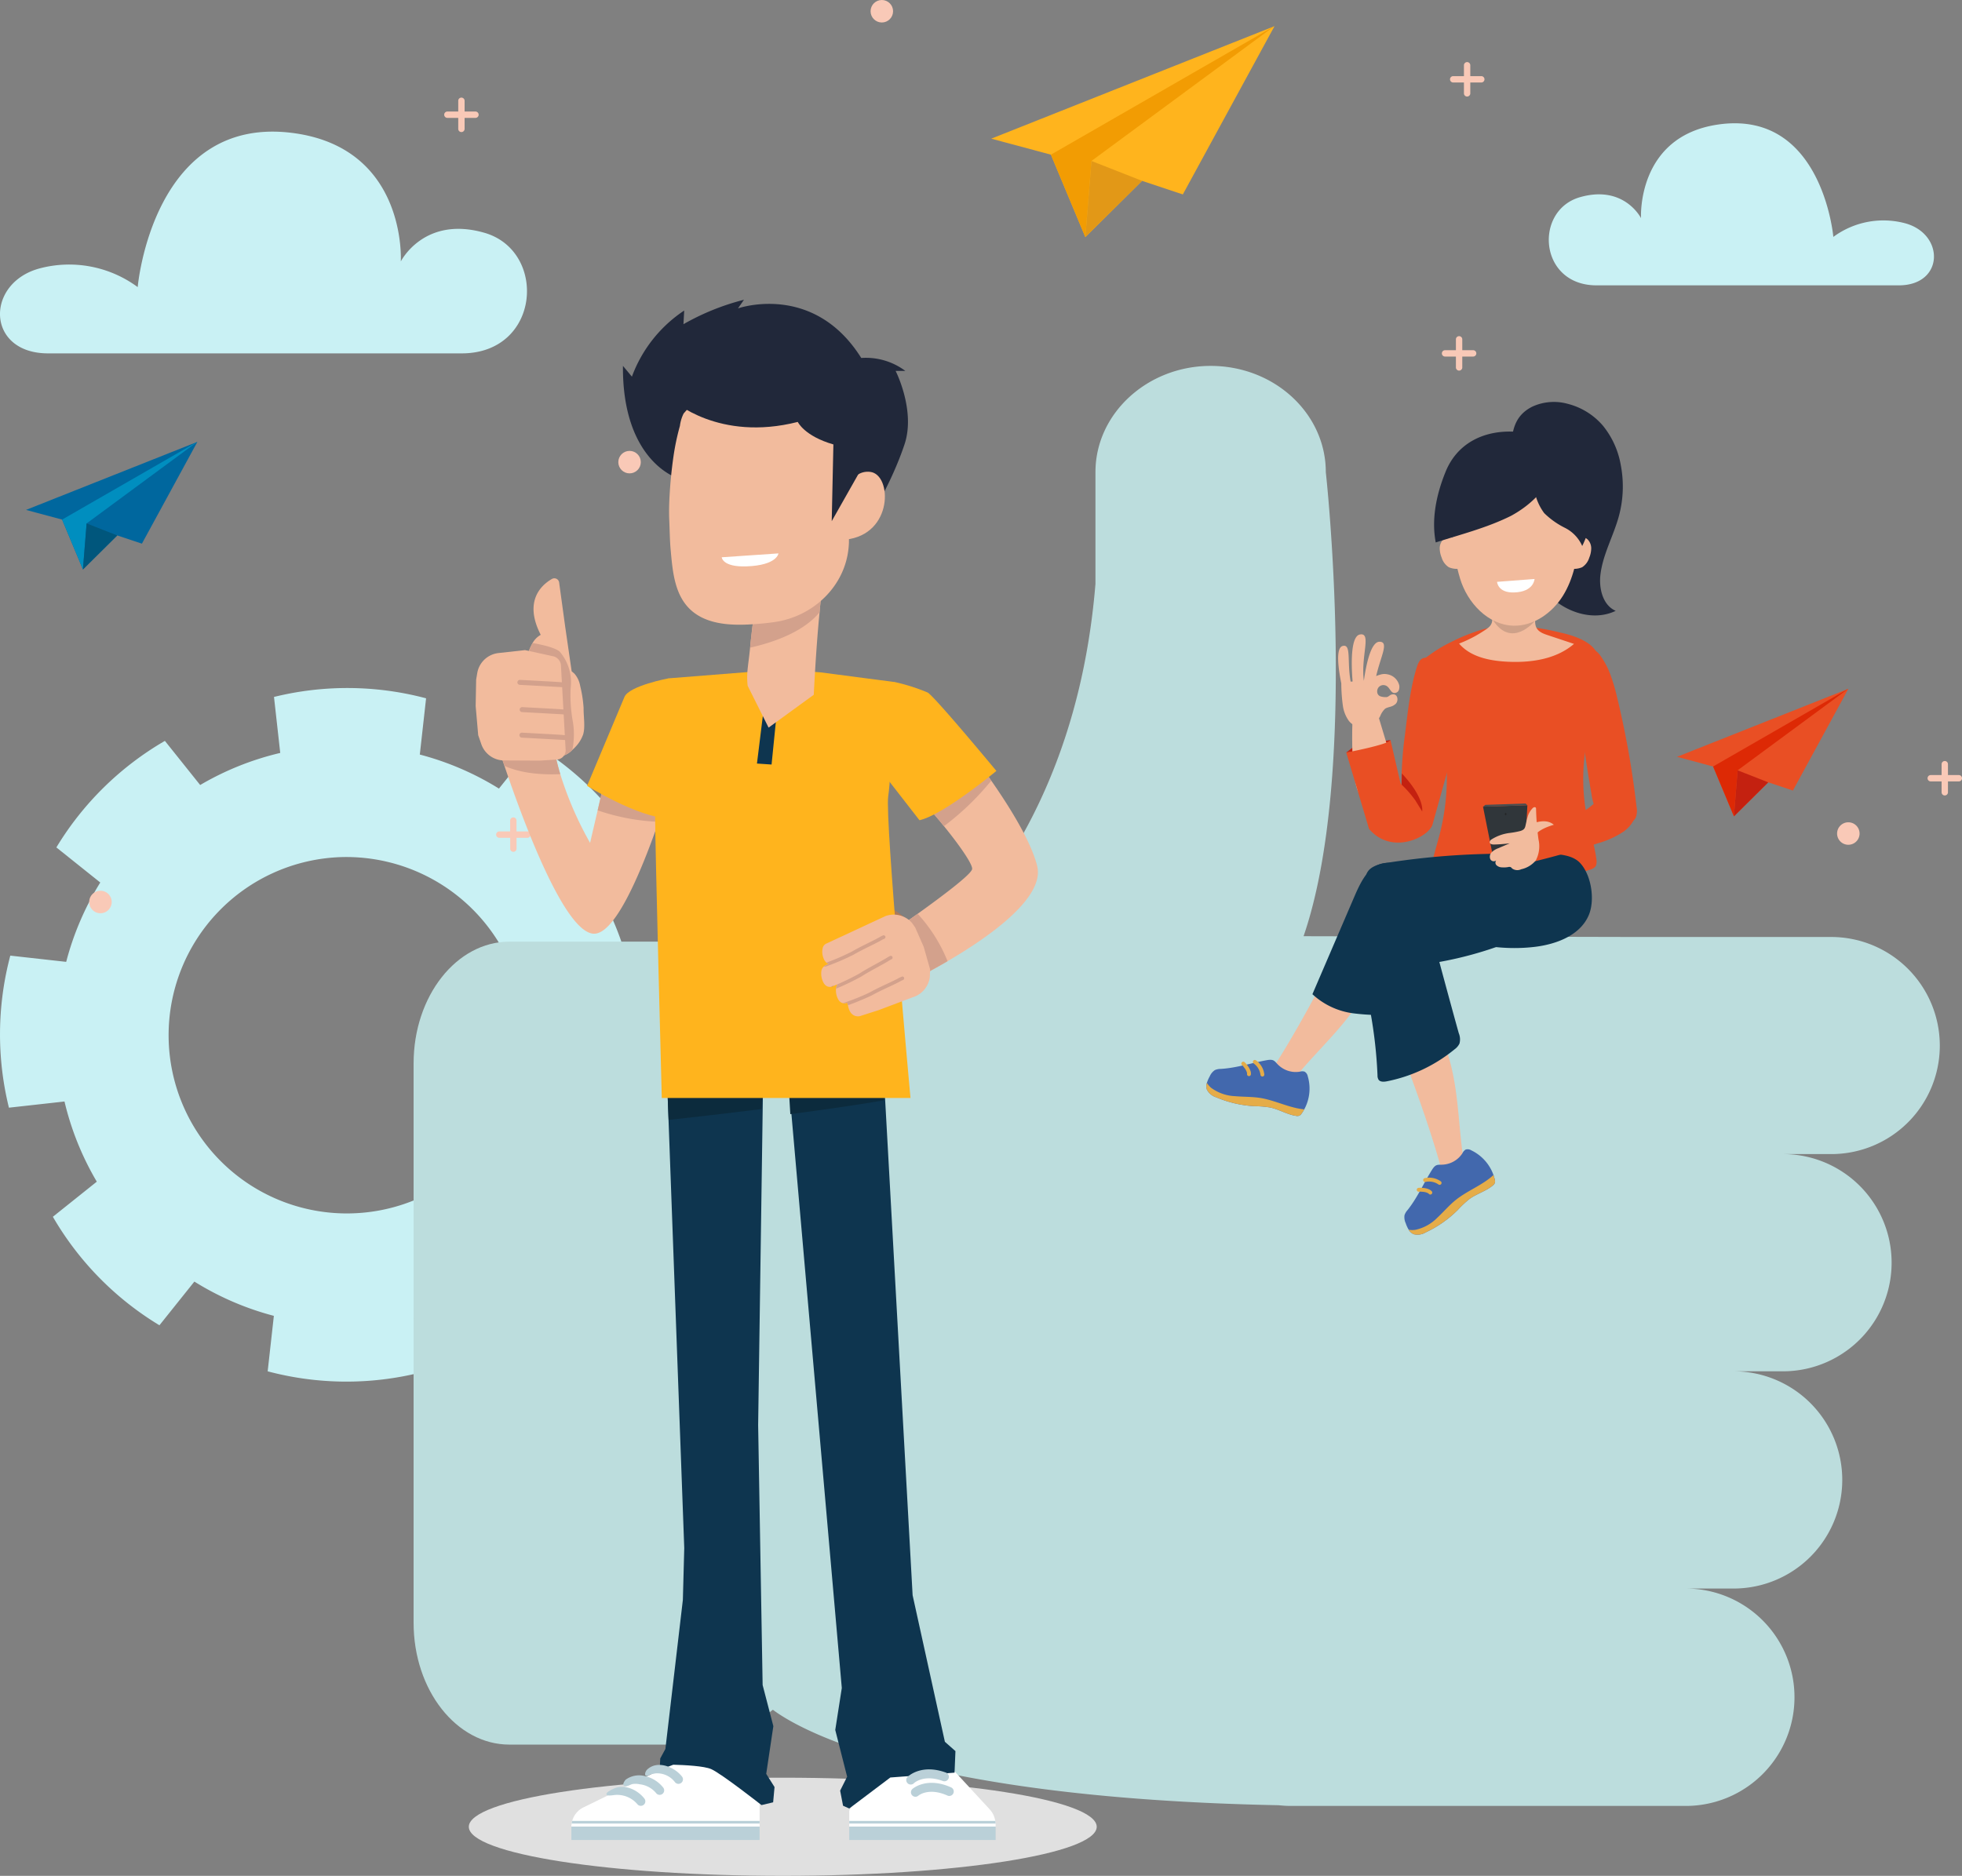 <svg xmlns="http://www.w3.org/2000/svg" width="353.814" height="338.361" viewBox="0 0 353.814 338.361">
  <rect x="0" y="0" width="353.814" height="338.361" fill="#808080" stroke="none"/>
  <g id="Group_973" data-name="Group 973" transform="translate(-81.357 -70.714)">
    <path id="Path_1762" data-name="Path 1762" d="M279.132,400.224c0,4.886-25.346,8.851-56.616,8.851S165.9,405.11,165.9,400.224s25.347-8.854,56.613-8.854S279.132,395.335,279.132,400.224Z" fill="#e0e0e0"/>
    <g id="Group_931" data-name="Group 931">
      <path id="Path_1763" data-name="Path 1763" d="M204.6,271.654a55.248,55.248,0,0,0,.249-27.428L194.8,245.347a51.978,51.978,0,0,0-5.851-14.417l7.981-6.379a55.252,55.252,0,0,0-19.219-19.57l-6.375,7.975a52.052,52.052,0,0,0-14.273-6.137l1.132-10.145a55.248,55.248,0,0,0-27.428-.249l1.126,10.1a51.965,51.965,0,0,0-14.438,5.787l-6.363-7.96a55.261,55.261,0,0,0-19.57,19.218l7.916,6.328a52.02,52.02,0,0,0-6.145,14.313l-10.078-1.124a55.248,55.248,0,0,0-.249,27.428L92.987,269.4a51.981,51.981,0,0,0,5.825,14.46l-7.922,6.332a55.244,55.244,0,0,0,19.219,19.571l6.3-7.88a52.052,52.052,0,0,0,14.334,6.181l-1.116,10.006a55.248,55.248,0,0,0,27.428.249l-1.11-9.958a52,52,0,0,0,14.5-5.829l6.284,7.861A55.252,55.252,0,0,0,196.3,291.17l-7.855-6.279a52.025,52.025,0,0,0,6.121-14.357ZM176.038,258.5a32.146,32.146,0,1,1-33.179-33.184A32.259,32.259,0,0,1,176.038,258.5Z" fill="#c9f1f4"/>
      <g id="Group_930" data-name="Group 930">
        <path id="Path_1764" data-name="Path 1764" d="M143.891,297.3A39.926,39.926,0,0,1,104,256.066a39.976,39.976,0,0,1,38.6-38.6,39.927,39.927,0,0,1,41.207,41.214l-.353-.011.353.011a39.97,39.97,0,0,1-38.594,38.594Q144.553,297.295,143.891,297.3Zm.04-79.144q-.649,0-1.3.021a39.268,39.268,0,0,0-37.917,37.917,39.217,39.217,0,1,0,39.22-37.938Z" fill="#c9f1f4"/>
      </g>
    </g>
    <g id="Group_937" data-name="Group 937">
      <g id="Group_936" data-name="Group 936">
        <g id="Group_935" data-name="Group 935">
          <g id="Group_934" data-name="Group 934">
            <g id="Group_932" data-name="Group 932">
              <path id="Path_1765" data-name="Path 1765" d="M164.615,134.455H90.03c-11.246,0-11.387-12.789-1.4-15.361a20.809,20.809,0,0,1,17.559,3.406s2.708-31.432,28.383-27.741c20.24,2.909,19.064,23.115,19.064,23.115s4.166-8.316,15.085-5.169C180.109,115.987,178.874,134.455,164.615,134.455Z" fill="#c9f1f4"/>
              <path id="Path_1766" data-name="Path 1766" d="M369.262,122.184h54.513c8.219,0,8.322-9.347,1.026-11.227a15.206,15.206,0,0,0-12.833,2.49s-1.98-22.973-20.745-20.276c-14.793,2.126-13.934,16.894-13.934,16.894s-3.044-6.077-11.025-3.778C357.938,108.687,358.841,122.184,369.262,122.184Z" fill="#c9f1f4"/>
            </g>
            <g id="Group_933" data-name="Group 933">
              <path id="Path_1767" data-name="Path 1767" d="M347.014,133.882h-1.96v-1.961a.573.573,0,0,0-1.147,0v1.961h-1.96a.573.573,0,0,0,0,1.146h1.96v1.961a.573.573,0,0,0,1.147,0v-1.961h1.96a.573.573,0,0,0,0-1.146Z" fill="#f9c9b7"/>
              <path id="Path_1768" data-name="Path 1768" d="M348.459,84.447H346.5V82.486a.573.573,0,0,0-1.146,0v1.961h-1.961a.574.574,0,0,0,0,1.147h1.961v1.96a.573.573,0,0,0,1.146,0v-1.96h1.96a.574.574,0,1,0,0-1.147Z" fill="#f9c9b7"/>
              <path id="Path_1769" data-name="Path 1769" d="M176.465,220.686H174.5v-1.96a.573.573,0,1,0-1.146,0v1.96H171.4a.573.573,0,0,0,0,1.147h1.961v1.96a.573.573,0,1,0,1.146,0v-1.96h1.961a.573.573,0,0,0,0-1.147Z" fill="#f9c9b7"/>
              <path id="Path_1770" data-name="Path 1770" d="M434.6,210.517h-1.961v-1.961a.573.573,0,0,0-1.146,0v1.961h-1.961a.573.573,0,0,0,0,1.146h1.961v1.961a.573.573,0,1,0,1.146,0v-1.961H434.6a.573.573,0,0,0,0-1.146Z" fill="#f9c9b7"/>
              <path id="Path_1771" data-name="Path 1771" d="M167.1,90.833h-1.96V88.872a.574.574,0,0,0-1.147,0v1.961h-1.96a.573.573,0,0,0,0,1.146h1.96v1.96a.574.574,0,1,0,1.147,0v-1.96h1.96a.573.573,0,0,0,0-1.146Z" fill="#f9c9b7"/>
              <circle id="Ellipse_32" data-name="Ellipse 32" cx="2.028" cy="2.028" r="2.028" transform="translate(192.86 152.044)" fill="#f9c9b7"/>
              <path id="Path_1772" data-name="Path 1772" d="M333.39,284.485a2.028,2.028,0,1,1-2.028-2.028A2.028,2.028,0,0,1,333.39,284.485Z" fill="#f9c9b7"/>
              <path id="Path_1773" data-name="Path 1773" d="M101.5,233.415a2.028,2.028,0,1,1-2.028-2.028A2.027,2.027,0,0,1,101.5,233.415Z" fill="#f9c9b7"/>
              <circle id="Ellipse_33" data-name="Ellipse 33" cx="2.028" cy="2.028" r="2.028" transform="translate(238.352 70.714)" fill="#f9c9b7"/>
              <path id="Path_1774" data-name="Path 1774" d="M416.7,221.066a2.027,2.027,0,1,1-2.027-2.028A2.027,2.027,0,0,1,416.7,221.066Z" fill="#f9c9b7"/>
            </g>
          </g>
        </g>
      </g>
    </g>
    <g id="Group_941" data-name="Group 941">
      <g id="Group_940" data-name="Group 940">
        <g id="Group_939" data-name="Group 939">
          <g id="Group_938" data-name="Group 938">
            <path id="Path_1775" data-name="Path 1775" d="M431.168,259.325a19.6,19.6,0,0,0-19.524-19.6H375.959l-59.526-.141c10.069-29.287,4.011-83.715,4.011-83.715,0-10.535-9.235-19.154-20.762-19.154-11.44,0-20.777,8.619-20.777,19.154v20.155c-5.491,67.018-56.4,84.541-56.4,84.541l-2.641,117.84s16.657,16.435,92.051,17.932c.726.071,1.442.126,2.16.126h71.281a19.607,19.607,0,1,0,0-39.214h8.77a19.592,19.592,0,0,0,0-39.183h8.761a19.591,19.591,0,0,0,0-39.182h8.762A19.559,19.559,0,0,0,431.168,259.325Z" fill="#bcdddd"/>
          </g>
        </g>
      </g>
      <path id="Path_1776" data-name="Path 1776" d="M205.226,385.4H173.217c-9.54,0-17.274-9.833-17.274-21.961V262.527c0-12.129,7.734-21.961,17.274-21.961h32.009c9.54,0,24.222,9.832,24.222,21.961V363.441C229.448,375.569,214.766,385.4,205.226,385.4Z" fill="#bcdddd"/>
    </g>
    <path id="Path_1777" data-name="Path 1777" d="M220.882,169.866s-.187,3.512-6.647,3.684c-5.1.135-5.267-2.814-5.267-2.814" fill="#fff"/>
    <g id="Group_954" data-name="Group 954">
      <path id="Path_1778" data-name="Path 1778" d="M357.722,144.045a9.325,9.325,0,0,1,6.335-.493,12.336,12.336,0,0,1,6.366,3.953,15.383,15.383,0,0,1,3.2,7.023,20.488,20.488,0,0,1-.309,9.214c-.957,3.577-2.885,6.895-3.339,10.57-.313,2.532.406,5.559,2.743,6.583-3.97,1.926-8.978.309-12.055-2.854s-4.561-7.541-5.471-11.858a69.436,69.436,0,0,1-1.269-14.028C353.9,148.808,354.294,145.733,357.722,144.045Z" fill="#21283a"/>
      <g id="Group_949" data-name="Group 949">
        <g id="Group_948" data-name="Group 948">
          <g id="Group_942" data-name="Group 942">
            <path id="Path_1779" data-name="Path 1779" d="M329.325,235.068c-1.737,1.931-3.762,4.93-3.043,7.584.677,2.5,4.036,2.66,6.19,2.551a67.256,67.256,0,0,0,22.8-5.244,6.013,6.013,0,0,0,1.8-1.036,4.952,4.952,0,0,0,1.273-3.7c-.038-8.648-10.044-13.4-17.36-9.585a23.508,23.508,0,0,0-3.374,2.286,65.941,65.941,0,0,0-7.911,6.745C329.575,234.795,329.45,234.929,329.325,235.068Z" fill="#0e354f"/>
          </g>
          <g id="Group_947" data-name="Group 947">
            <g id="Group_943" data-name="Group 943">
              <path id="Path_1780" data-name="Path 1780" d="M369.17,226.819a2.135,2.135,0,0,0,.07-1.08c-.286-2.35-1.033-4.616-1.546-6.927a35.287,35.287,0,0,1,.317-16.508c.6-2.3,1.443-4.549,1.86-6.893.39-2.2.526-5.374-.781-7.336-1.279-1.919-4.366-2.832-6.478-3.289a44.894,44.894,0,0,0-8.54-1.26,19.711,19.711,0,0,0-6.821,1.2,32.348,32.348,0,0,0-4.24,1.813,24.053,24.053,0,0,0-4.1,2.5,4.091,4.091,0,0,0-1.527,1.758,3.471,3.471,0,0,0,.411,1.743c.484,1.213,1.215,2.305,1.736,3.5.046.106.089.212.13.32a41.709,41.709,0,0,1,1.421,24.432c-.464,1.859-1.058,3.685-1.463,5.558a2.313,2.313,0,0,0-.039,1.178c.243.763,1.137,1.072,1.916,1.256a49.089,49.089,0,0,0,26.612-1.21,1.827,1.827,0,0,0,.954-.561A1.051,1.051,0,0,0,369.17,226.819Z" fill="#e94f24"/>
              <path id="Path_1781" data-name="Path 1781" d="M371.713,192.265a33.411,33.411,0,0,1,1.267,4.261,161.669,161.669,0,0,1,3.5,19.719,3.527,3.527,0,0,1-.163,2,2.664,2.664,0,0,1-2.161,1.249,5.128,5.128,0,0,1-4.929-2.588,9.816,9.816,0,0,1-.883-3.021q-1.482-8.409-2.342-16.911a16.587,16.587,0,0,1,.27-6.811c.567-1.928,2.1-3.334,3.64-1.251A14.349,14.349,0,0,1,371.713,192.265Z" fill="#e94f24"/>
              <path id="Path_1782" data-name="Path 1782" d="M357.182,219.415c1.319-.461,2.853-.9,4.046-.177s1.5,2.3,1.457,3.681a1.836,1.836,0,0,1-2.094,2.05c-2.875.223-5.691-.766-8.4-1.74A.828.828,0,0,1,351.8,223c-.238-.3.027-.722.1-1.1a1.973,1.973,0,0,1,.129-.656,1.028,1.028,0,0,1,.712-.379C354.3,220.527,355.65,219.858,357.182,219.415Z" fill="#f2bb9d"/>
              <path id="Path_1783" data-name="Path 1783" d="M348.993,178.543c.257.025.741,1.207.842,1.43a7.835,7.835,0,0,1,.557,1.781c.317,1.711-.5,2.146-1.841,3a22.9,22.9,0,0,1-4.07,2.046c2.011,2.366,5.35,3.076,8.45,3.258,4.328.253,8.986-.37,12.271-3.2l-4.874-1.625c-1.346-.449-2.148-.981-2.134-2.464a12.55,12.55,0,0,1,.613-3.27Z" fill="#f2bb9d"/>
            </g>
            <path id="Path_1784" data-name="Path 1784" d="M350.579,182.557l7.507.224S353.96,187.8,350.579,182.557Z" fill="#3d3a37" opacity="0.2"/>
            <g id="Group_946" data-name="Group 946">
              <path id="Path_1785" data-name="Path 1785" d="M344.649,175.051c1.316,4.4,5.062,8.416,9.651,8.522,3.619.085,6.967-2.293,8.887-5.363s2.625-6.739,2.976-10.342c.418-4.283.205-9.093-2.8-12.175-2.047-2.1-5.038-2.989-7.945-3.37C341.9,150.55,341.847,165.687,344.649,175.051Z" fill="#f2bb9d"/>
              <g id="Group_944" data-name="Group 944">
                <path id="Path_1786" data-name="Path 1786" d="M365.343,168.532a1.315,1.315,0,0,1,.819-.874,1.542,1.542,0,0,1,1.562.428,2.287,2.287,0,0,1,.583,1.565,4.554,4.554,0,0,1-.356,1.662,3.125,3.125,0,0,1-1.289,1.721,3.745,3.745,0,0,1-2.032.246Z" fill="#f2bb9d"/>
              </g>
              <g id="Group_945" data-name="Group 945">
                <path id="Path_1787" data-name="Path 1787" d="M343.951,168.532a1.315,1.315,0,0,0-.819-.874,1.542,1.542,0,0,0-1.562.428,2.282,2.282,0,0,0-.582,1.565,4.533,4.533,0,0,0,.355,1.662,3.125,3.125,0,0,0,1.289,1.721,3.745,3.745,0,0,0,2.032.246Z" fill="#f2bb9d"/>
              </g>
            </g>
          </g>
        </g>
      </g>
      <path id="Path_1788" data-name="Path 1788" d="M365.7,153.55a11.687,11.687,0,0,1,2.6,6.351,16.576,16.576,0,0,1-1.616,9.3,6.667,6.667,0,0,0-3.117-3.277,14.592,14.592,0,0,1-3.739-2.654,9.737,9.737,0,0,1-1.9-5.337,11.112,11.112,0,0,1,.09-3.864C359.1,149.621,363.282,150.793,365.7,153.55Z" fill="#21283a"/>
      <path id="Path_1789" data-name="Path 1789" d="M353.828,163.768c3.763-2.031,7.067-5.331,8.142-9.516a2.838,2.838,0,0,0,.111-1.191,2.714,2.714,0,0,0-.715-1.274,10.253,10.253,0,0,0-7.544-3.228c-5.254-.071-9.763,2.3-11.771,7.237-1.638,4.029-2.6,8.482-1.782,12.764C344.818,167.1,349.537,165.908,353.828,163.768Z" fill="#21283a"/>
      <path id="Path_1790" data-name="Path 1790" d="M341.364,281.378a.409.409,0,0,0,.113.066.778.778,0,0,0,.4.013,8.355,8.355,0,0,0,3.432-1.344c-1.107-7.064-.825-14.038-3.441-20.906a11.664,11.664,0,0,0-2.316-4.1,4.958,4.958,0,0,0-4.255-1.634,2.9,2.9,0,0,0-2.359,2.5,6.471,6.471,0,0,0,.566,2.662c2.711,7.382,5.432,14.632,7.571,22.2A1.039,1.039,0,0,0,341.364,281.378Z" fill="#f2bb9d"/>
      <path id="Path_1791" data-name="Path 1791" d="M326.113,240.133c-1.516,3.528,1.264,7.672,1.981,11.111a82.935,82.935,0,0,1,1.674,13.432,1.463,1.463,0,0,0,.182.783c.308.445.967.4,1.5.3a27.727,27.727,0,0,0,12.222-5.778,2.738,2.738,0,0,0,.876-1.028,2.89,2.89,0,0,0-.117-1.852c-.417-1.434-5.45-19.813-5.281-19.849a9.5,9.5,0,0,1-2.376.407q-1.332-.063-2.667-.077a27.091,27.091,0,0,0-5.3.381,4.141,4.141,0,0,0-1.288.408,2.783,2.783,0,0,0-.943.91A5.415,5.415,0,0,0,326.113,240.133Z" fill="#0e354f"/>
      <g id="Group_950" data-name="Group 950">
        <path id="Path_1792" data-name="Path 1792" d="M335.186,288.982a2.6,2.6,0,0,0-.547.917,2.5,2.5,0,0,0,.211,1.44,6.122,6.122,0,0,0,.536,1.187,1.929,1.929,0,0,0,.917.815,2.824,2.824,0,0,0,2.15-.327,20.464,20.464,0,0,0,5.777-4.036,19.016,19.016,0,0,1,2.1-1.978c1.315-.96,2.964-1.4,4.22-2.442a1.085,1.085,0,0,0,.4-.514,1.113,1.113,0,0,0-.024-.534,7.5,7.5,0,0,0-.242-.847,7.852,7.852,0,0,0-4.025-4.466,1.227,1.227,0,0,0-1-.126,1.553,1.553,0,0,0-.577.663,4.491,4.491,0,0,1-2.746,1.937c-1.539.374-1.886-.331-2.76,1.08C338.061,284.18,336.992,286.71,335.186,288.982Z" fill="#4268ad"/>
        <path id="Path_1793" data-name="Path 1793" d="M350.679,282.663a7.5,7.5,0,0,1,.242.847,1.113,1.113,0,0,1,.024.534,1.085,1.085,0,0,1-.4.514c-1.256,1.037-2.9,1.482-4.22,2.442a19.016,19.016,0,0,0-2.1,1.978,20.464,20.464,0,0,1-5.777,4.036,2.824,2.824,0,0,1-2.15.327,1.929,1.929,0,0,1-.917-.815,3.653,3.653,0,0,0,1.2.022,7.808,7.808,0,0,0,3.984-2.2c1.13-1.046,2.124-2.241,3.326-3.2C346.007,285.458,348.7,284.493,350.679,282.663Z" fill="#e5ac48"/>
        <path id="Path_1794" data-name="Path 1794" d="M338.351,283.568a3.308,3.308,0,0,1,2.616.514" fill="none" stroke="#e5ac48" stroke-linecap="round" stroke-miterlimit="10" stroke-width="0.7"/>
        <path id="Path_1795" data-name="Path 1795" d="M337.193,285.322a2.844,2.844,0,0,1,.632.01,3.009,3.009,0,0,1,1.149.26,1.148,1.148,0,0,1,.318.24" fill="none" stroke="#e5ac48" stroke-linecap="round" stroke-miterlimit="10" stroke-width="0.7"/>
      </g>
      <path id="Path_1796" data-name="Path 1796" d="M331.336,226.366c-1.495.235-3.291.77-3.614,2.249-.283,1.3.783,2.466,1.793,3.326,7.848,6.693,18.268,10.758,28.514,9.577,3.959-.456,8.289-2.072,9.84-5.743,1.143-2.7.486-7.248-1.609-9.44-2.059-2.153-6.748-1.483-9.553-1.567A136.97,136.97,0,0,0,331.336,226.366Z" fill="#0e354f"/>
      <g id="Group_952" data-name="Group 952">
        <path id="Path_1797" data-name="Path 1797" d="M311.285,263.032a.45.45,0,0,0,.027.128.8.8,0,0,0,.26.309,8.366,8.366,0,0,0,3.3,1.654c4.512-5.546,9.888-10,13.247-16.535a11.68,11.68,0,0,0,1.5-4.464,4.963,4.963,0,0,0-1.63-4.257,2.9,2.9,0,0,0-3.437-.082,6.439,6.439,0,0,0-1.6,2.2c-3.678,6.95-7.251,13.821-11.451,20.471A1.052,1.052,0,0,0,311.285,263.032Z" fill="#f2bb9d"/>
        <g id="Group_951" data-name="Group 951">
          <path id="Path_1798" data-name="Path 1798" d="M301.5,263.52a2.593,2.593,0,0,0-1.047.207,2.5,2.5,0,0,0-.93,1.12,6.03,6.03,0,0,0-.524,1.192,1.926,1.926,0,0,0,.007,1.226,2.821,2.821,0,0,0,1.68,1.381,20.454,20.454,0,0,0,6.863,1.6,18.877,18.877,0,0,1,2.874.238c1.593.336,3.027,1.265,4.637,1.506a1.089,1.089,0,0,0,.648-.048,1.126,1.126,0,0,0,.382-.376,7.456,7.456,0,0,0,.467-.746,7.853,7.853,0,0,0,.631-5.978,1.229,1.229,0,0,0-.577-.832,1.559,1.559,0,0,0-.879.015,4.5,4.5,0,0,1-3.277-.748c-1.306-.895-1.014-1.624-2.648-1.331C306.994,262.448,304.4,263.345,301.5,263.52Z" fill="#4268ad"/>
          <path id="Path_1799" data-name="Path 1799" d="M316.557,270.818a7.456,7.456,0,0,1-.467.746,1.126,1.126,0,0,1-.382.376,1.089,1.089,0,0,1-.648.048c-1.61-.241-3.044-1.17-4.637-1.506a18.877,18.877,0,0,0-2.874-.238,20.454,20.454,0,0,1-6.863-1.6,2.821,2.821,0,0,1-1.68-1.381,1.926,1.926,0,0,1-.007-1.226,3.66,3.66,0,0,0,.787.909,7.812,7.812,0,0,0,4.3,1.492c1.533.141,3.086.082,4.606.332C311.356,269.212,313.87,270.566,316.557,270.818Z" fill="#e5ac48"/>
          <path id="Path_1800" data-name="Path 1800" d="M307.643,262.255a3.3,3.3,0,0,1,1.366,2.289" fill="none" stroke="#e5ac48" stroke-linecap="round" stroke-miterlimit="10" stroke-width="0.7"/>
          <path id="Path_1801" data-name="Path 1801" d="M305.564,262.566a2.819,2.819,0,0,1,.415.477,3,3,0,0,1,.575,1.029,1.127,1.127,0,0,1,.034.4" fill="none" stroke="#e5ac48" stroke-linecap="round" stroke-miterlimit="10" stroke-width="0.7"/>
        </g>
      </g>
      <path id="Path_1802" data-name="Path 1802" d="M318.029,250.045a13.356,13.356,0,0,0,7.374,3.45,39.758,39.758,0,0,0,8.258.176,2.3,2.3,0,0,0,1.087-.234,2.2,2.2,0,0,0,.8-1.221,46.775,46.775,0,0,0,1.629-6.479q1.11-5.507,2.219-11.013a9.71,9.71,0,0,0,.269-2.168,6.342,6.342,0,0,0-4.178-5.362c-5.794-2.319-7.78.334-9.842,5.131Q321.838,241.185,318.029,250.045Z" fill="#0e354f"/>
      <path id="Path_1803" data-name="Path 1803" d="M358.37,221.1c1.675-1.589,4.46-1.751,6.636-2.8a25.815,25.815,0,0,0,3.639-2.485,7.5,7.5,0,0,1,4.124-1.613,3.441,3.441,0,0,1,3.517,2.522c.248,1.439-.739,2.955-2.1,3.965a16.584,16.584,0,0,1-4.732,2.151q-5.913,1.939-11.986,3.4Z" fill="#e94f24"/>
      <g id="Group_953" data-name="Group 953">
        <path id="Path_1804" data-name="Path 1804" d="M350.73,225.9l-1.935-9.678,8-.258-.516,9.936Z" fill="#30363a"/>
        <path id="Path_1805" data-name="Path 1805" d="M353.61,220.959a7.931,7.931,0,0,0-3.308,1.184.626.626,0,0,0-.316.493c.026.329.464.418.8.41a27.8,27.8,0,0,0,2.825-.218l-2.058.884a3.351,3.351,0,0,0-1.185.719,1.143,1.143,0,0,0-.245,1.283.7.7,0,0,0,1.15.1.653.653,0,0,0-.056.96,1.468,1.468,0,0,0,1,.391,4.35,4.35,0,0,0,1.1-.05.745.745,0,0,1,.481.015,1.145,1.145,0,0,1,.244.238,1.629,1.629,0,0,0,1.637.141,4.741,4.741,0,0,0,2.621-1.575,5.478,5.478,0,0,0,.5-3.788,48.934,48.934,0,0,1-.44-5.522.411.411,0,0,0-.034-.2.27.27,0,0,0-.3-.109.648.648,0,0,0-.286.18,3.669,3.669,0,0,0-.915,1.609c-.112.364-.194.735-.275,1.107-.174.793-.181,1.117-.989,1.386A15.361,15.361,0,0,1,353.61,220.959Z" fill="#f2bb9d"/>
      </g>
      <path id="Path_1806" data-name="Path 1806" d="M348.795,216.221l.417-.331,7.249-.237.334.31Z" fill="#474e51"/>
      <path id="Path_1807" data-name="Path 1807" d="M353.025,217.559c0,.118-.068.214-.151.214s-.15-.1-.15-.214.067-.215.15-.215S353.025,217.44,353.025,217.559Z" fill="#252728"/>
    </g>
    <path id="Path_1808" data-name="Path 1808" d="M358.086,175.151s-.086,2.351-3.752,2.429c-2.894.061-3.007-1.915-3.007-1.915" fill="#fff"/>
    <g id="Group_968" data-name="Group 968">
      <path id="Path_1809" data-name="Path 1809" d="M252.233,244.093c-3.613,2.109-6.87,3.749-8.607,4.59-.832.4-1.309.622-1.309.622l-.55-5.98-.363-3.968s2.472-1.7,5.438-3.814c4.283-3.071,9.577-7.031,9.819-8.041.178-.752-2.053-4.049-5.075-7.766a97.189,97.189,0,0,0-6.659-7.411,28.568,28.568,0,0,0-5.439-4.485c-5.454-3-1.01-12.615-1.01-12.615s6.789-.574,9.5,1.616a79.1,79.1,0,0,1,8.994,10.369c1.043,1.39,2.109,2.836,3.144,4.315,3.782,5.415,7.2,11.185,8.267,15.33C269.834,232.488,260.193,239.43,252.233,244.093Z" fill="#f2bb9d"/>
      <path id="Path_1810" data-name="Path 1810" d="M260.112,211.525a48.494,48.494,0,0,1-8.526,8.211,97.189,97.189,0,0,0-6.659-7.411l12.041-5.115C258.011,208.6,259.077,210.046,260.112,211.525Z" fill="#d3a18c"/>
      <path id="Path_1811" data-name="Path 1811" d="M252.233,244.093c-3.613,2.109-6.87,3.749-8.607,4.59l-1.859-5.358-.363-3.968s2.472-1.7,5.438-3.814A27.959,27.959,0,0,1,252.233,244.093Z" fill="#d3a18c"/>
      <path id="Path_1812" data-name="Path 1812" d="M245.253,236.93a14.349,14.349,0,0,0-4.609-3.062,10.965,10.965,0,0,0-5.355-.633c.545,2.056,1.1,4.15,1.86,6.16C239.8,238.7,242.578,237.3,245.253,236.93Z" fill="#ad7a5a"/>
      <path id="Path_1813" data-name="Path 1813" d="M231.677,198.188l11.044-4.444a34.5,34.5,0,0,1,5.926,1.885c1.347.808,12.391,14.143,12.391,14.143s-9.562,7.946-13.872,8.889l-7.543-9.7Z" fill="#ffb41d"/>
      <path id="Path_1814" data-name="Path 1814" d="M205.547,201.351s-.614,2.327-1.649,5.826c-.953,3.225-2.254,7.459-3.773,11.775-3.475,9.972-8.033,20.421-11.751,20.179-4.687-.3-11.063-16.106-14.821-26.717-.452-1.277-.864-2.473-1.228-3.556s-.695-2.077-.97-2.909c-.614-1.875-.961-3.006-.961-3.006l9.358,1.2,1.349.17a34.958,34.958,0,0,0,1.3,6.044c.016.057.033.122.049.178a62.929,62.929,0,0,0,5.317,12.211l1.366-5.859,2.352-10.118,1.761-7.572a5.973,5.973,0,0,1,4.833-4.735l6.255-.849Z" fill="#f2bb9d"/>
      <path id="Path_1815" data-name="Path 1815" d="M203.9,207.177c-.953,3.225-2.254,7.459-3.773,11.775a38.641,38.641,0,0,1-10.991-2.069l2.352-10.118,12.041-.363S203.672,206.693,203.9,207.177Z" fill="#d3a18c"/>
      <path id="Path_1816" data-name="Path 1816" d="M182.4,210.353c-4.848.21-8.041-.573-10.077-1.495-.372-1.091-.695-2.077-.97-2.909l8.4-1.81,1.349.17A34.958,34.958,0,0,0,182.4,210.353Z" fill="#d3a18c"/>
      <g id="Group_958" data-name="Group 958">
        <path id="Path_1817" data-name="Path 1817" d="M186.6,198.435c-.033,1.411.336,3.42-.089,4.775a6.164,6.164,0,0,1-1.277,2.112,7.348,7.348,0,0,1-.663.657,4.048,4.048,0,0,1-3.813,1.17,1.93,1.93,0,0,1-.333-.141l-3.305-1.7,1.536-9.723c-1.422-.081-2.539-.837-2.57-3.021A10.469,10.469,0,0,1,177.4,186.7a3.845,3.845,0,0,1,1.47-1.477c-3.128-6.1.14-9,2.016-10.078a.872.872,0,0,1,1.3.623l1.105,8.068,1.155,7.96.5.431a4.468,4.468,0,0,1,1.026,2.162A22.617,22.617,0,0,1,186.6,198.435Z" fill="#f2bb9d"/>
        <path id="Path_1818" data-name="Path 1818" d="M184.694,201.065a14.307,14.307,0,0,1-.121,4.914,4.048,4.048,0,0,1-3.813,1.17,1.93,1.93,0,0,1-.333-.141l-3.305-1.7,1.536-9.723c-1.422-.081-2.539-.837-2.57-3.021A10.469,10.469,0,0,1,177.4,186.7c1.572.274,4.133.826,4.917,1.586a8.505,8.505,0,0,1,1.949,6.542A26.572,26.572,0,0,0,184.694,201.065Z" fill="#d3a18c"/>
        <path id="Path_1819" data-name="Path 1819" d="M181.108,189.091l-5.072-1.112-4.791.53a4.367,4.367,0,0,0-3.823,3.606l-.2,1.184-.087,4.773.458,5.254.561,1.62a4.363,4.363,0,0,0,4.1,2.935l6.448.032,3.1-.195a1.665,1.665,0,0,0,1.558-1.755l-.846-15.222A1.792,1.792,0,0,0,181.108,189.091Z" fill="#f2bb9d"/>
        <g id="Group_955" data-name="Group 955">
          <path id="Path_1820" data-name="Path 1820" d="M183.191,194.694a.454.454,0,0,1-.1-.006c-.424-.035-4.98-.282-8.007-.443a.449.449,0,0,1-.424-.472.455.455,0,0,1,.472-.424l4.032.218c2.163.117,3.275.178,3.847.259a.456.456,0,0,1,.129-.027l0,.048c.475.082.475.191.476.4A.452.452,0,0,1,183.191,194.694Z" fill="#d3a18c"/>
        </g>
        <g id="Group_956" data-name="Group 956">
          <path id="Path_1821" data-name="Path 1821" d="M183.612,199.61a.465.465,0,0,1-.106-.005c-.423-.035-4.98-.282-8.006-.444a.449.449,0,1,1,.047-.9l4.033.218c2.162.118,3.275.178,3.847.26a.418.418,0,0,1,.129-.028l0,.048c.474.083.475.191.476.4A.451.451,0,0,1,183.612,199.61Z" fill="#d3a18c"/>
        </g>
        <g id="Group_957" data-name="Group 957">
          <path id="Path_1822" data-name="Path 1822" d="M183.564,204.219a.466.466,0,0,1-.106-.006c-.423-.035-4.98-.282-8.006-.443a.449.449,0,1,1,.047-.9l4.033.218c2.162.117,3.275.178,3.847.259a.448.448,0,0,1,.129-.027l0,.048c.474.082.475.191.476.4A.452.452,0,0,1,183.564,204.219Z" fill="#d3a18c"/>
        </g>
      </g>
      <path id="Path_1823" data-name="Path 1823" d="M205.749,196.033l-3.826-2.963s-7.151,1.347-7.959,3.367l-6.734,16.028s9.125,5.691,14.782,5.893S205.749,196.033,205.749,196.033Z" fill="#ffb41d"/>
      <path id="Path_1824" data-name="Path 1824" d="M218.34,386.21v14.013H184.4v-.033a4.136,4.136,0,0,1,.041-.549,3.046,3.046,0,0,1,.105-.477,3.841,3.841,0,0,1,2-2.424l13.892-6.8,9.285-4.541Z" fill="#fff"/>
      <rect id="Rectangle_211" data-name="Rectangle 211" width="33.941" height="2.416" transform="translate(184.398 400.19)" fill="#bad0d8"/>
      <path id="Path_1825" data-name="Path 1825" d="M260.9,399.851v.372H234.5V397.33l1.487-2.627,5.059-4.808,11.241-.986,7.54,8.162a4.039,4.039,0,0,1,1.01,2.093,3.23,3.23,0,0,1,.057.477A1.844,1.844,0,0,1,260.9,399.851Z" fill="#fff"/>
      <path id="Path_1826" data-name="Path 1826" d="M221.031,393.055l-.251,2.755-2.1.5s-7.176-5.64-9.051-6.481c-1.261-.565-4.727-.743-6.861-.8l-2.448.954.1-2.085.93-1.713L204.5,359.3l.251-9.35-2.683-73.079-.412-11.241,17.326-.986-.145,10.264-.76,52.859.808,46.888,1.932,7.418-1.285,8.607Z" fill="#0e354f"/>
      <path id="Path_1827" data-name="Path 1827" d="M253.655,386.574l-.161,3.887-11.581.873-7.41,5.592-1.115-.5-.525-2.723,1.261-2.513-2.142-8.429,1.18-7.572L224.3,274.212l-.832-9.487,17.237-.542.42,7.548,4.808,86.728,5.818,26.434Z" fill="#0e354f"/>
      <rect id="Rectangle_212" data-name="Rectangle 212" width="26.399" height="2.421" transform="translate(234.505 400.19)" fill="#bad0d8"/>
      <g id="Group_959" data-name="Group 959">
        <path id="Path_1828" data-name="Path 1828" d="M245.506,392.6a.808.808,0,0,1-.485-1.375c.1-.1,2.474-2.407,6.926-.774a.808.808,0,1,1-.557,1.517c-3.5-1.283-5.21.382-5.226.4A.808.808,0,0,1,245.506,392.6Z" fill="#bad0d8"/>
      </g>
      <g id="Group_960" data-name="Group 960">
        <path id="Path_1829" data-name="Path 1829" d="M246.324,394.8a.808.808,0,0,1-.413-1.411c.106-.092,2.639-2.225,6.964-.27a.808.808,0,1,1-.665,1.473c-3.4-1.531-5.223,0-5.242.019A.809.809,0,0,1,246.324,394.8Z" fill="#bad0d8"/>
      </g>
      <path id="Path_1830" data-name="Path 1830" d="M201.652,265.629l17.326-.986-.279,6.114c-6.57.824-12.647,1.519-16.768,1.964Z" fill="#0c2b3d"/>
      <path id="Path_1831" data-name="Path 1831" d="M240.705,269.2c-5.043.857-10.975,1.705-16.826,2.481l-.416-6.954,17.238-.541Z" fill="#0c2b3d"/>
      <path id="Path_1832" data-name="Path 1832" d="M222.337,191.454l-20.414,1.616s-2.437,18.587-2.437,24.244,1.212,51.451,1.212,51.451h44.851s-4.627-50.373-4.018-54.414,1.19-20.607,1.19-20.607l-13.377-1.751Z" fill="#ffb41d"/>
      <path id="Path_1833" data-name="Path 1833" d="M219.449,195.588l-1.588,12.853,2.636.176,1.36-13.543Z" fill="#0e354f"/>
      <path id="Path_1834" data-name="Path 1834" d="M230.128,174.618a45.229,45.229,0,0,0-.97,6.522c-.655,6.505-1.051,14.893-1.051,14.893l-8.148,5.927-3.772-7.543c-.266-2.368.13-3.661.437-6.877.4-4.186.978-7.871.978-7.871Z" fill="#f2bb9d"/>
      <path id="Path_1835" data-name="Path 1835" d="M230.128,174.618a45.229,45.229,0,0,0-.97,6.522c-1.552,1.931-5,4.687-12.534,6.4.4-4.186.978-7.871.978-7.871Z" fill="#d3a18c"/>
      <path id="Path_1836" data-name="Path 1836" d="M203.933,157.059c-.4,0-10.373-3.111-10.238-20.35l1.616,1.944a24.463,24.463,0,0,1,9.43-11.925l-.134,2.463a43.588,43.588,0,0,1,10.912-4.407l-1.078,1.555s13.606-4.8,22.228,8.944a11.9,11.9,0,0,1,7.948,2.333h-1.751s3.637,7.129,1.616,13.221-5.658,12.573-6.2,12.444S203.933,157.059,203.933,157.059Z" fill="#21283a"/>
      <path id="Path_1837" data-name="Path 1837" d="M204.64,145.3a6.9,6.9,0,0,0-.671,2.232,43.427,43.427,0,0,0-1.159,5.491,82.453,82.453,0,0,0-.765,8.29c-.038,1.057-.048,2.152,0,3.21.081,1.757.093,3.608.253,5.351.362,3.963.693,8.665,4.182,11.326,3.29,2.509,8.067,2.346,11.968,2.014.825-.07,1.647-.164,2.466-.277,7.137-.981,12.822-6.506,13.469-13.415.028-.292.049-.588.063-.89l.1-23.527v-1.652h-28.29Z" fill="#f2bb9d"/>
      <path id="Path_1838" data-name="Path 1838" d="M233.234,161.308s1.05-5.937,5.044-5.48,4.2,11.3-4.414,12.216Z" fill="#f2bb9d"/>
      <path id="Path_1839" data-name="Path 1839" d="M202.721,142.93s8.217,7.518,22.5,3.889c0,0,1.172,2.545,6.425,4.06l-.3,13.839,4.925-8.7V141.116H204.337Z" fill="#21283a"/>
      <g id="Group_964" data-name="Group 964">
        <path id="Path_1840" data-name="Path 1840" d="M247.936,241.51l1.149,4.044-.049,1.394a4.41,4.41,0,0,1-3.07,3.648l-6.217,2.342-3.046.972a1.607,1.607,0,0,1-1.977-.605,2.647,2.647,0,0,1-.258-.512,3.362,3.362,0,0,1-.194-.755.6.6,0,0,1-.019-.1l-.127-.378a1.306,1.306,0,0,1-.781.093l-.006,0c-.349-.077-.732-.347-1-1.052a3.268,3.268,0,0,1-.218-1.552,2.27,2.27,0,0,1,.23-.782c-.113.049-.221.091-.315.134l-.44.188a1.3,1.3,0,0,1-.311.106c-.418.086-1.159.052-1.59-1.087a3.419,3.419,0,0,1-.209-1.8,1.377,1.377,0,0,1,.429-.752,1.636,1.636,0,0,1,.431-.279l.469-.2a1.192,1.192,0,0,1-.431-.227,1.821,1.821,0,0,1-.513-.782,3.022,3.022,0,0,1-.13-1.951,1.158,1.158,0,0,1,.657-.717l10.663-4.957a4.372,4.372,0,0,1,4.787,1.282l.553.8Z" fill="#f2bb9d"/>
        <g id="Group_961" data-name="Group 961">
          <path id="Path_1841" data-name="Path 1841" d="M241.01,239.621a.324.324,0,0,1-.176.421,5.666,5.666,0,0,0-.617.311c-.1.06-.211.122-.319.184-.574.3-1.162.593-1.758.885-.962.476-1.96.97-2.864,1.5a43.972,43.972,0,0,1-4.714,2.031,1.618,1.618,0,0,1-.57.121.607.607,0,0,1-.073-.017,1.636,1.636,0,0,1,.431-.279l.469-.2a1.192,1.192,0,0,1-.431-.227,42.556,42.556,0,0,0,4.564-1.977c.926-.546,1.93-1.042,2.9-1.528.589-.289,1.173-.577,1.745-.881.1-.052.2-.111.3-.165a4.871,4.871,0,0,1,.69-.356A.33.33,0,0,1,241.01,239.621Z" fill="#d3a18c"/>
        </g>
        <g id="Group_962" data-name="Group 962">
          <path id="Path_1842" data-name="Path 1842" d="M232.04,248.4l-.44.188a1.3,1.3,0,0,1-.311.106.316.316,0,0,1,.258-.123A3.01,3.01,0,0,0,232.04,248.4Z" fill="#ad7a5a"/>
          <path id="Path_1843" data-name="Path 1843" d="M242.29,243.312a.322.322,0,0,1-.16.43,4.61,4.61,0,0,0-.6.34c-.1.06-.209.128-.312.187-.563.329-1.145.643-1.725.963-.937.515-1.916,1.044-2.8,1.617a45.551,45.551,0,0,1-4.566,2.2,2.27,2.27,0,0,1,.23-.782,43.687,43.687,0,0,0,3.989-1.956c.907-.586,1.891-1.123,2.839-1.642.58-.321,1.156-.633,1.708-.957.1-.054.2-.118.295-.176a6.111,6.111,0,0,1,.681-.386A.324.324,0,0,1,242.29,243.312Z" fill="#d3a18c"/>
        </g>
        <g id="Group_963" data-name="Group 963">
          <path id="Path_1844" data-name="Path 1844" d="M244.387,247.067a.319.319,0,0,1-.185.417,4.544,4.544,0,0,0-.62.3c-.109.062-.219.118-.324.171-.581.294-1.175.571-1.775.851-.974.459-1.98.929-2.9,1.444-.35.193-2.845,1.287-4.313,1.789a.6.6,0,0,1-.019-.1l-.127-.378a1.306,1.306,0,0,1-.781.093,37.263,37.263,0,0,0,4.92-1.961c.944-.532,1.962-1.005,2.943-1.467.593-.277,1.187-.554,1.763-.846.1-.046.2-.1.3-.157a5.986,5.986,0,0,1,.7-.339A.3.3,0,0,1,244.387,247.067Z" fill="#d3a18c"/>
        </g>
      </g>
      <g id="Group_965" data-name="Group 965">
        <path id="Path_1845" data-name="Path 1845" d="M196.928,396.449a.81.81,0,0,1-.642-.315,4.794,4.794,0,0,0-3.772-1.662c-.378-.01-1.42.239-1.707.016-.469-.363.967-1.022,1.23-1.144,1.948-.909,4.313.222,5.531,1.8a.809.809,0,0,1-.64,1.3Z" fill="#bad0d8"/>
      </g>
      <g id="Group_966" data-name="Group 966">
        <path id="Path_1846" data-name="Path 1846" d="M200.32,394.467a.809.809,0,0,1-.641-.315,4.464,4.464,0,0,0-2.947-1.593,3.685,3.685,0,0,0-1.323-.042c-.443.111-.916.469-1.4.355-.557-.13-.045-.924.2-1.162a4.13,4.13,0,0,1,3.556-.6,5.831,5.831,0,0,1,3.2,2.054.809.809,0,0,1-.64,1.3Z" fill="#bad0d8"/>
      </g>
      <g id="Group_967" data-name="Group 967">
        <path id="Path_1847" data-name="Path 1847" d="M203.713,392.485a.81.81,0,0,1-.642-.316,4.03,4.03,0,0,0-3.518-1.577c-.259.055-.511.089-.774.158-.225.059-.473.282-.68.3-.7.077-.353-.837-.07-1.113,1.855-1.812,4.974-.513,6.324,1.242a.809.809,0,0,1-.64,1.3Z" fill="#bad0d8"/>
      </g>
      <path id="Path_1848" data-name="Path 1848" d="M218.34,399.164v.477h-33.9a3.046,3.046,0,0,1,.105-.477Z" fill="#bad0d8"/>
      <path id="Path_1849" data-name="Path 1849" d="M260.9,399.641H234.5v-.477h26.337A3.23,3.23,0,0,1,260.9,399.641Z" fill="#bad0d8"/>
    </g>
    <path id="Path_1850" data-name="Path 1850" d="M336.875,191.005c-1.241,3.89-1.662,8.338-2.176,12.388a65.4,65.4,0,0,0-.593,10.419c0,.772,5.418.985,5.561.389.9-3.742,2.122-3.5,2.856-7.244.825-4.207,1.283-8.616.1-12.8a9.125,9.125,0,0,0-1.054-2.487,5.492,5.492,0,0,0-2.417-2.165C337.806,189.026,337.254,189.819,336.875,191.005Z" fill="#e94f24"/>
    <path id="Path_1851" data-name="Path 1851" d="M324.131,206.46l1.067-.839s6.881-1.544,6.914-1.4C332.155,204.406,329.652,205.836,324.131,206.46Z" fill="#c42110"/>
    <g id="Group_969" data-name="Group 969">
      <path id="Path_1852" data-name="Path 1852" d="M334.106,213.812c-.135.507-4.454,2.431-7.122.67-2.563-1.69-1.615-16.771-1.615-16.771l3.962.232Z" fill="#f2bb9d"/>
      <path id="Path_1853" data-name="Path 1853" d="M329.954,194.7a1.179,1.179,0,0,0-.186,1.1.859.859,0,0,0,.522.514,1.664,1.664,0,0,0,.175.056h.008c.011,0,.022,0,.037.008a2.832,2.832,0,0,0,.929.071c.317-.056.515-.336.8-.433,1.138-.384,1.411,1.015.832,1.634a1.168,1.168,0,0,1-.265.205c-.488.4-1.182.366-1.682.709a3.673,3.673,0,0,0-.866,1.317,4.909,4.909,0,0,1-.791,1.1,3.28,3.28,0,0,1-4.831-.191,6.168,6.168,0,0,1-1.1-2.671,31.033,31.033,0,0,1-.3-4.145c-.489-2.4-1.082-6.357.227-6.734,1.638-.474.776,2.8,1.463,6.421.116,0,.231-.012.351-.019-.2-2.347-.493-8.171,1.328-8.484,2.156-.373.119,3.846.7,8.365.388-2.78,1.235-7.029,2.806-7.052,1.806-.026.216,2.638-.582,6.19a4.012,4.012,0,0,1,.712-.25,2.472,2.472,0,0,1,1.288-.071,2.658,2.658,0,0,1,2.175,2.074c.029.411-.03.978-.444,1.19-.885.448-1.149-.522-1.605-.959A1.133,1.133,0,0,0,329.954,194.7Z" fill="#f2bb9d"/>
    </g>
    <path id="Path_1854" data-name="Path 1854" d="M324.131,206.46s7.472-1.409,7.981-2.24l1.769,7.612a1.062,1.062,0,0,0,1.208.808l3.407-.562c1.171-3.076,4.682-4.6,4.257-3.63l-3.086,11.069c-.816,2.275-7.394,5.483-11.431.705Z" fill="#e94f24"/>
    <path id="Path_1855" data-name="Path 1855" d="M334.115,212.244a19.837,19.837,0,0,1,2.445,2.8l1.26,2.033s.539-2.359-3.661-6.848Z" fill="#c42110"/>
    <path id="Path_1856" data-name="Path 1856" d="M221.738,170.536s-.21,2.143-5.751,2.338c-4.374.155-4.477-1.64-4.477-1.64" fill="#fff"/>
    <g id="Group_970" data-name="Group 970">
      <path id="Path_1857" data-name="Path 1857" d="M311.191,75.434,260.112,95.726l10.758,2.886,6.21,14.869,10.233-10.146,7.347,2.449Z" fill="#ffb41d"/>
      <path id="Path_1858" data-name="Path 1858" d="M311.153,75.434,270.87,98.612l6.21,14.869,1.1-13.732Z" fill="#f29c03"/>
      <path id="Path_1859" data-name="Path 1859" d="M287.313,103.335l-9.133-3.586-1.1,13.732Z" fill="#e29817"/>
    </g>
    <g id="Group_971" data-name="Group 971">
      <path id="Path_1860" data-name="Path 1860" d="M414.678,194.952l-30.9,12.275,6.508,1.746,3.757,8.995,6.191-6.138,4.444,1.482Z" fill="#e94f24"/>
      <path id="Path_1861" data-name="Path 1861" d="M414.655,194.952l-24.369,14.021,3.757,8.995.665-8.307Z" fill="#dd2905"/>
      <path id="Path_1862" data-name="Path 1862" d="M400.233,211.831l-5.525-2.169-.665,8.307Z" fill="#c42110"/>
    </g>
    <g id="Group_972" data-name="Group 972">
      <path id="Path_1863" data-name="Path 1863" d="M116.949,150.415l-30.9,12.275,6.508,1.746,3.757,8.995,6.191-6.138,4.444,1.482Z" fill="#00679e"/>
      <path id="Path_1864" data-name="Path 1864" d="M116.927,150.415,92.558,164.437l3.757,8.995.665-8.307Z" fill="#008ebf"/>
      <path id="Path_1865" data-name="Path 1865" d="M102.5,167.294l-5.525-2.169-.665,8.307Z" fill="#00567c"/>
    </g>
  </g>
</svg>
